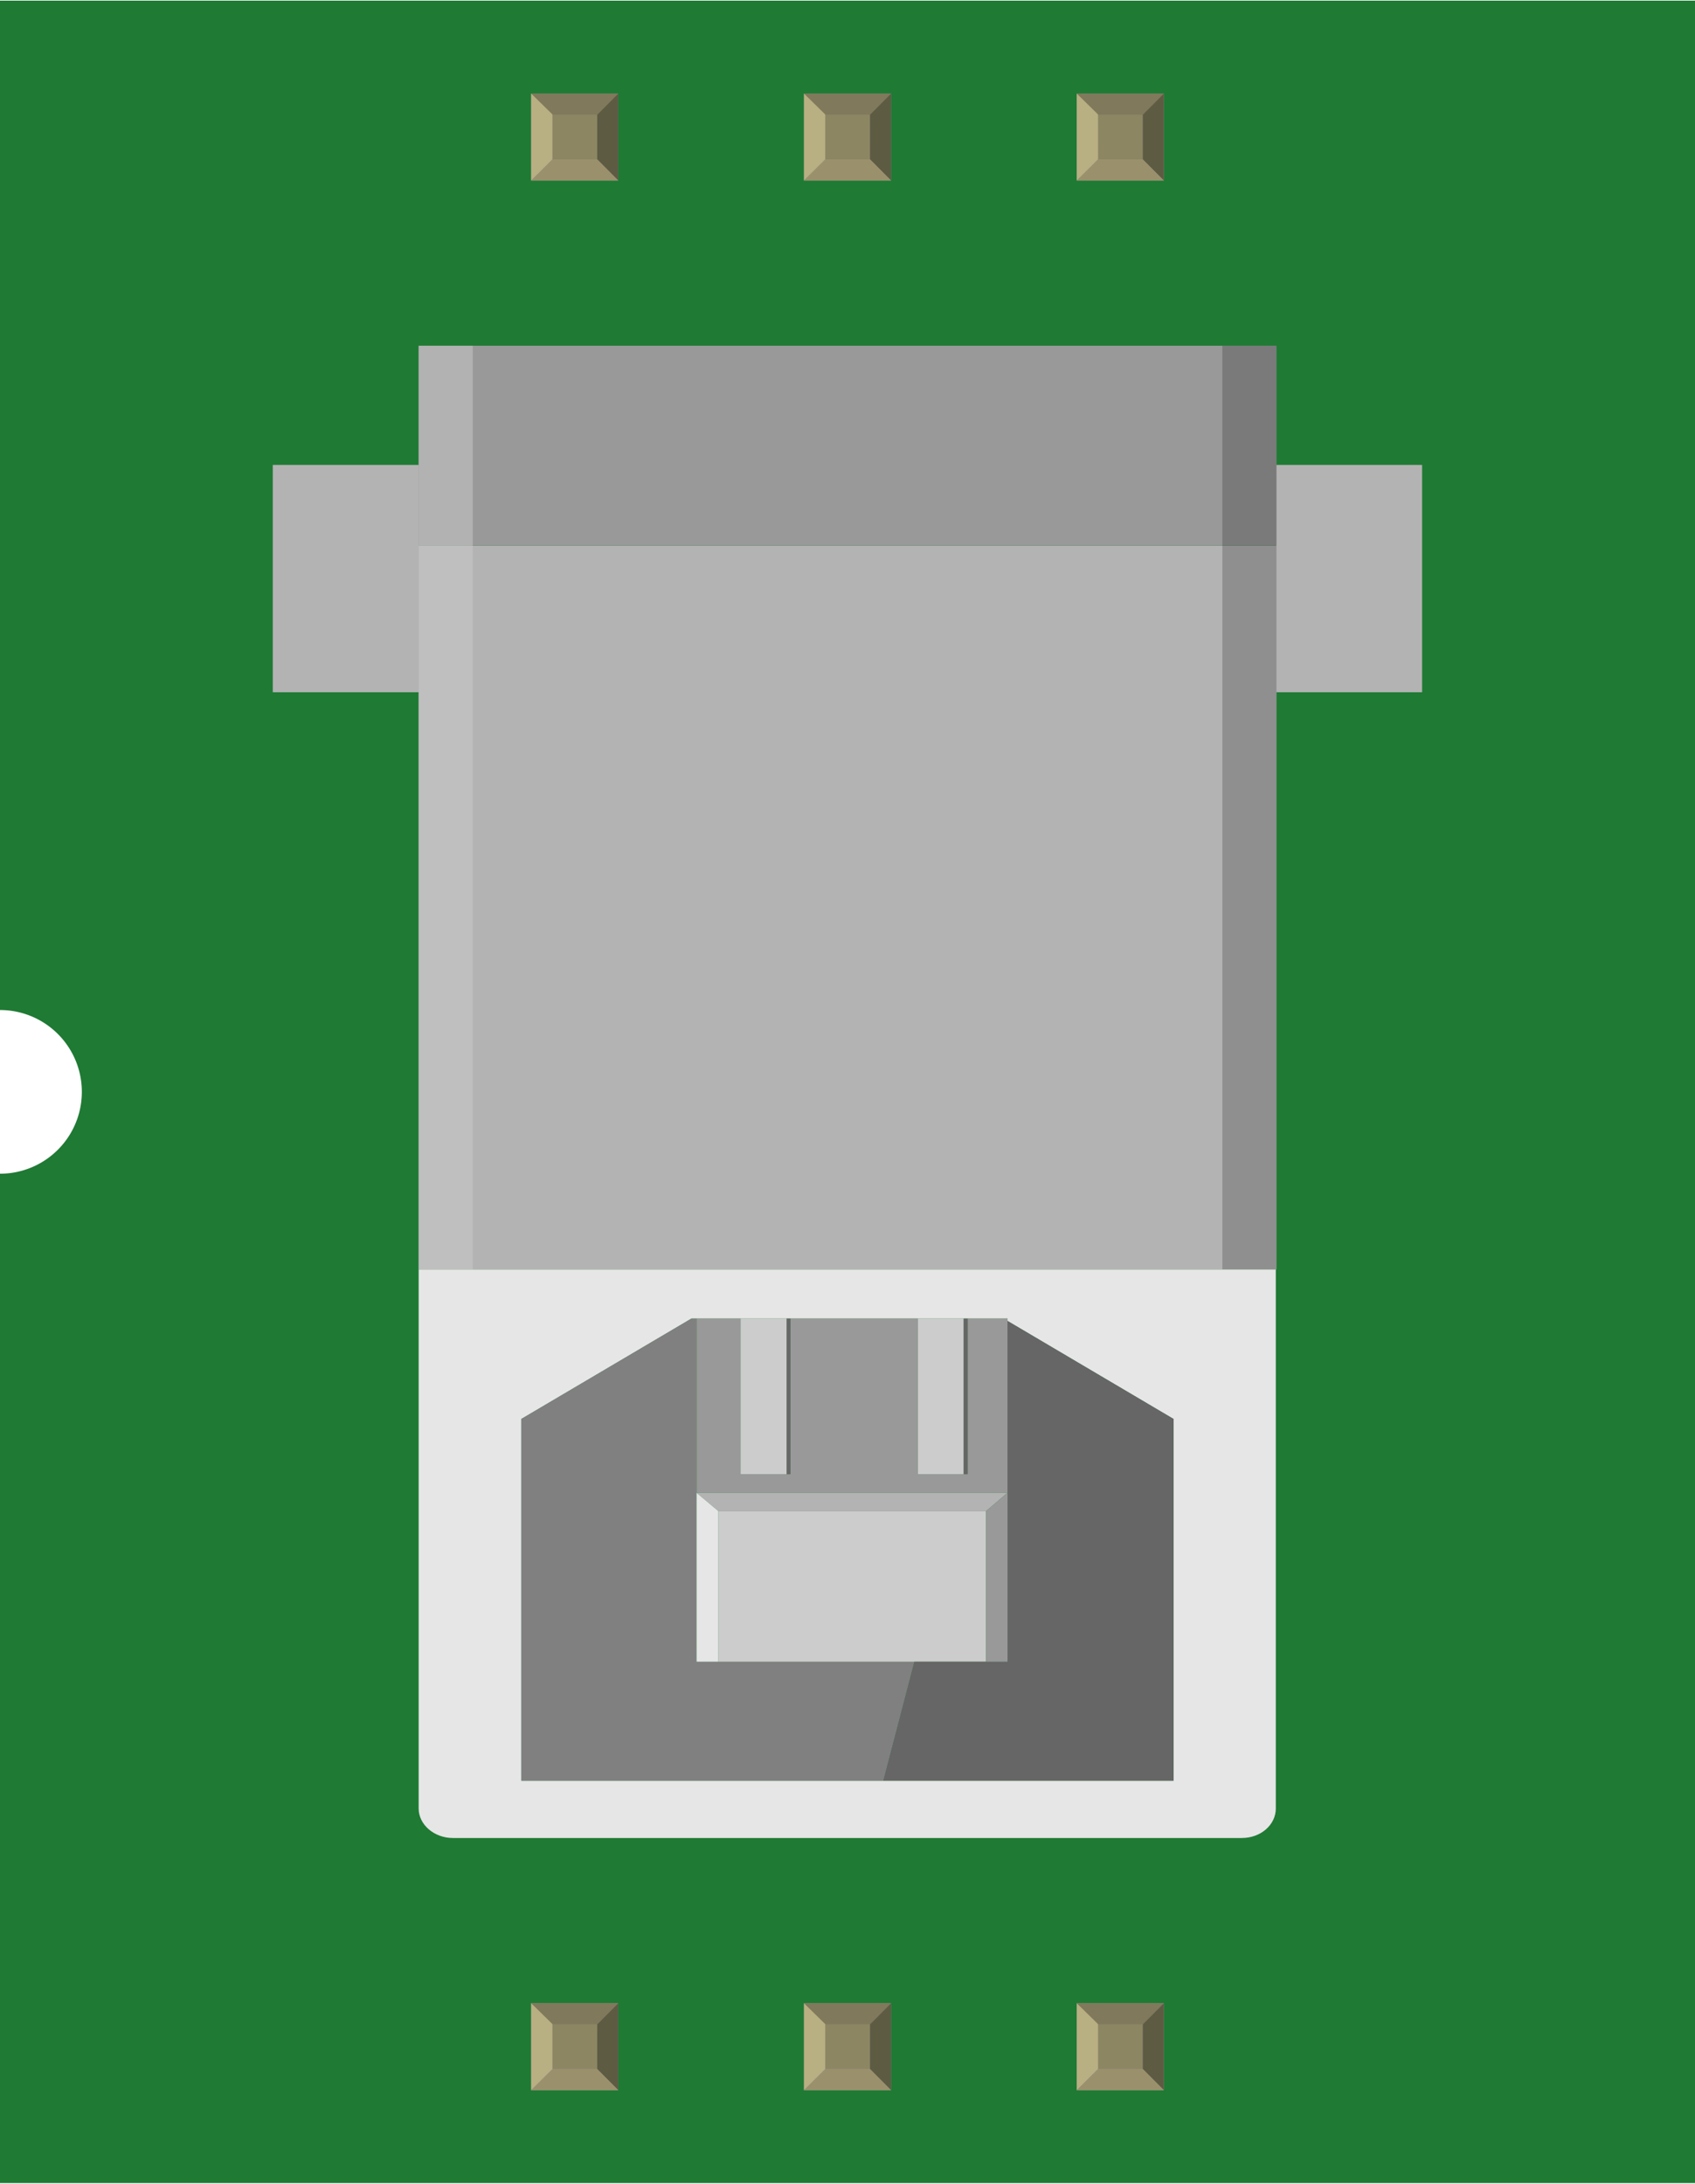 <?xml version='1.0' encoding='UTF-8' standalone='no'?>
<!-- Created with Fritzing (http://www.fritzing.org/) -->
<svg xmlns="http://www.w3.org/2000/svg" width="0.621in" x="0in" version="1.2" y="0in"  height="0.8in" viewBox="0 0 621.361 800" baseProfile="tiny" xmlns:svg="http://www.w3.org/2000/svg">
 <desc>Fritzing breadboard generated by brd2svg</desc>
 <g id="breadboard">
  <g id="icon">
   <path fill="#1F7A34" stroke="none" stroke-width="0" d="M0,0L0,370A30,30 0 0 1 0,430L0,800L621.361,800L621.361,0L0,0z"/>
   <g transform="translate(100,126.5)">
    <g>
     <g>
      <rect width="53.569" y="43.681" fill="#B3B3B3" height="83.333"/>
      <rect width="53.528" x="367.792" y="43.681" fill="#B3B3B3" height="83.333"/>
     </g>
     <g>
      <g>
       <rect width="314.458" x="53.472" y="73.25" fill="#B3B3B3" height="265.361"/>
       <rect width="314.458" x="53.472" y="0" fill="#999999" height="73.25"/>
       <rect width="19.819" x="53.472" opacity="0.5" y="0" fill="#CCCCCC" height="338.611" enable-background="new    "/>
       <rect width="19.819" x="348.097" opacity="0.2" y="0" height="338.611" enable-background="new    "/>
      </g>
     </g>
     <g>
      <g enable-background="new    ">
       <defs>
        <rect width="314.236" x="53.472" y="338.611" height="208.389" id="SVGID_1_" enable-background="new    "/>
       </defs>
       <clipPath id="SVGID_2_">
        <use overflow="visible" xmlns:xlink="http://www.w3.org/1999/xlink" xlink:href="#SVGID_1_"/>
       </clipPath>
       <g clip-path="url(#SVGID_2_)">
        <path fill="#E6E6E6" d="M254.722,356.597l14.625,0l0,0.875l0,0l60.875,35.944l0,132.597L91.097,526.014l0,-132.597l62.361,-36.806l1.889,0l16.125,0l16.875,0l1.389,0l46.736,0l16.764,0L254.722,356.611M367.708,338.611L53.472,338.611l0,197.569c0,5.972,5.75,10.819,12.5,10.819l289.25,0c7,0,12.472,-4.861,12.472,-10.819L367.694,338.611"/>
        <polyline fill="#808080" points="155.347,356.597,153.458,356.597,91.097,393.403,91.097,526,330.208,526,223.847,526,235.222,482.389,155.347,482.389,155.347,420.458,155.347,356.597"/>
        <polyline fill="#999999" points="269.347,356.597,254.722,356.597,254.722,413.639,237.958,413.639,236.458,413.639,236.458,356.597,189.722,356.597,189.722,413.639,172.958,413.639,171.472,413.639,171.472,356.597,155.347,356.597,155.347,420.458,269.347,420.458,269.347,357.472,269.347,356.597"/>
        <polyline fill="#666666" points="189.722,356.597,188.347,356.597,188.347,413.639,172.958,413.639,189.722,413.639,189.722,356.597"/>
        <polyline fill="#666666" points="254.722,356.597,253.222,356.597,253.222,413.639,237.958,413.639,254.722,413.639,254.722,356.597"/>
        <polyline fill="#CCCCCC" points="188.347,356.597,171.472,356.597,171.472,413.639,172.958,413.639,188.347,413.639,188.347,356.597"/>
        <polyline fill="#CCCCCC" points="253.222,356.597,236.458,356.597,236.458,413.639,237.958,413.639,253.222,413.639,253.222,356.597"/>
        <polyline fill="#CCCCCC" points="155.347,420.458,155.347,482.389,235.222,482.389,269.347,482.389,261.472,482.389,261.472,427.264,163.347,427.264,163.347,482.389,155.347,482.389,155.347,427.264,155.347,420.458"/>
        <polyline fill="#B3B3B3" points="269.347,420.458,155.347,420.458,163.347,427.181,163.347,427.264,261.472,427.264,261.472,427.181,269.347,420.458"/>
        <polyline fill="#666666" points="269.347,357.472,269.347,357.472,269.347,420.458,269.347,482.389,235.222,482.389,223.847,526,330.208,526,330.208,393.403,269.347,357.472"/>
        <polyline fill="#999999" points="269.347,420.458,261.472,427.181,261.472,427.264,261.472,482.389,269.347,482.389,269.347,420.458"/>
        <polyline fill="#E6E6E6" points="155.347,420.458,155.347,427.264,155.347,482.389,163.347,482.389,163.347,427.264,163.347,427.181,155.347,420.458"/>
       </g>
      </g>
     </g>
    </g>
   </g>
  </g>
  <g transform="translate(194.715,734.05)">
   <rect width="31.93" x="0" y="0" fill="#8D8C8C" height="31.9" id="connector0pin"/>
   <rect width="16.444" x="7.792" y="7.735" fill="#8C8663" height="16.415"/>
   <polygon fill="#B8AF82" points="0,31.9,7.792,24.137,7.792,6.972,0,0"/>
   <polygon fill="#80795B" points="24.208,7.763,7.903,7.763,0,0,31.93,0"/>
   <polygon fill="#5E5B43" points="24.208,24.137,24.208,7.763,31.93,0,31.93,31.9"/>
   <polygon fill="#9A916C" points="0,31.9,7.875,24.137,24.208,24.137,31.93,31.9"/>
  </g>
  <g transform="translate(194.715,34.05)">
   <rect width="31.93" x="0" y="0" fill="#8D8C8C" height="31.9" id="connector5pin"/>
   <rect width="16.444" x="7.792" y="7.735" fill="#8C8663" height="16.415"/>
   <polygon fill="#B8AF82" points="0,31.9,7.792,24.137,7.792,6.972,0,0"/>
   <polygon fill="#80795B" points="24.208,7.763,7.903,7.763,0,0,31.93,0"/>
   <polygon fill="#5E5B43" points="24.208,24.137,24.208,7.763,31.93,0,31.93,31.9"/>
   <polygon fill="#9A916C" points="0,31.9,7.875,24.137,24.208,24.137,31.93,31.9"/>
  </g>
  <g transform="translate(294.716,734.05)">
   <rect width="31.93" x="0" y="0" fill="#8D8C8C" height="31.9" id="connector1pin"/>
   <rect width="16.444" x="7.792" y="7.735" fill="#8C8663" height="16.415"/>
   <polygon fill="#B8AF82" points="0,31.9,7.792,24.137,7.792,6.972,0,0"/>
   <polygon fill="#80795B" points="24.208,7.763,7.903,7.763,0,0,31.93,0"/>
   <polygon fill="#5E5B43" points="24.208,24.137,24.208,7.763,31.93,0,31.93,31.9"/>
   <polygon fill="#9A916C" points="0,31.9,7.875,24.137,24.208,24.137,31.93,31.9"/>
  </g>
  <g transform="translate(294.716,34.05)">
   <rect width="31.93" x="0" y="0" fill="#8D8C8C" height="31.9" id="connector4pin"/>
   <rect width="16.444" x="7.792" y="7.735" fill="#8C8663" height="16.415"/>
   <polygon fill="#B8AF82" points="0,31.9,7.792,24.137,7.792,6.972,0,0"/>
   <polygon fill="#80795B" points="24.208,7.763,7.903,7.763,0,0,31.93,0"/>
   <polygon fill="#5E5B43" points="24.208,24.137,24.208,7.763,31.93,0,31.93,31.9"/>
   <polygon fill="#9A916C" points="0,31.9,7.875,24.137,24.208,24.137,31.93,31.9"/>
  </g>
  <g transform="translate(394.716,734.05)">
   <rect width="31.93" x="0" y="0" fill="#8D8C8C" height="31.9" id="connector2pin"/>
   <rect width="16.444" x="7.792" y="7.735" fill="#8C8663" height="16.415"/>
   <polygon fill="#B8AF82" points="0,31.9,7.792,24.137,7.792,6.972,0,0"/>
   <polygon fill="#80795B" points="24.208,7.763,7.903,7.763,0,0,31.93,0"/>
   <polygon fill="#5E5B43" points="24.208,24.137,24.208,7.763,31.93,0,31.93,31.9"/>
   <polygon fill="#9A916C" points="0,31.9,7.875,24.137,24.208,24.137,31.93,31.9"/>
  </g>
  <g transform="translate(394.716,34.05)">
   <rect width="31.93" x="0" y="0" fill="#8D8C8C" height="31.9" id="connector3pin"/>
   <rect width="16.444" x="7.792" y="7.735" fill="#8C8663" height="16.415"/>
   <polygon fill="#B8AF82" points="0,31.9,7.792,24.137,7.792,6.972,0,0"/>
   <polygon fill="#80795B" points="24.208,7.763,7.903,7.763,0,0,31.93,0"/>
   <polygon fill="#5E5B43" points="24.208,24.137,24.208,7.763,31.93,0,31.93,31.9"/>
   <polygon fill="#9A916C" points="0,31.9,7.875,24.137,24.208,24.137,31.93,31.9"/>
  </g>
 </g>
</svg>
